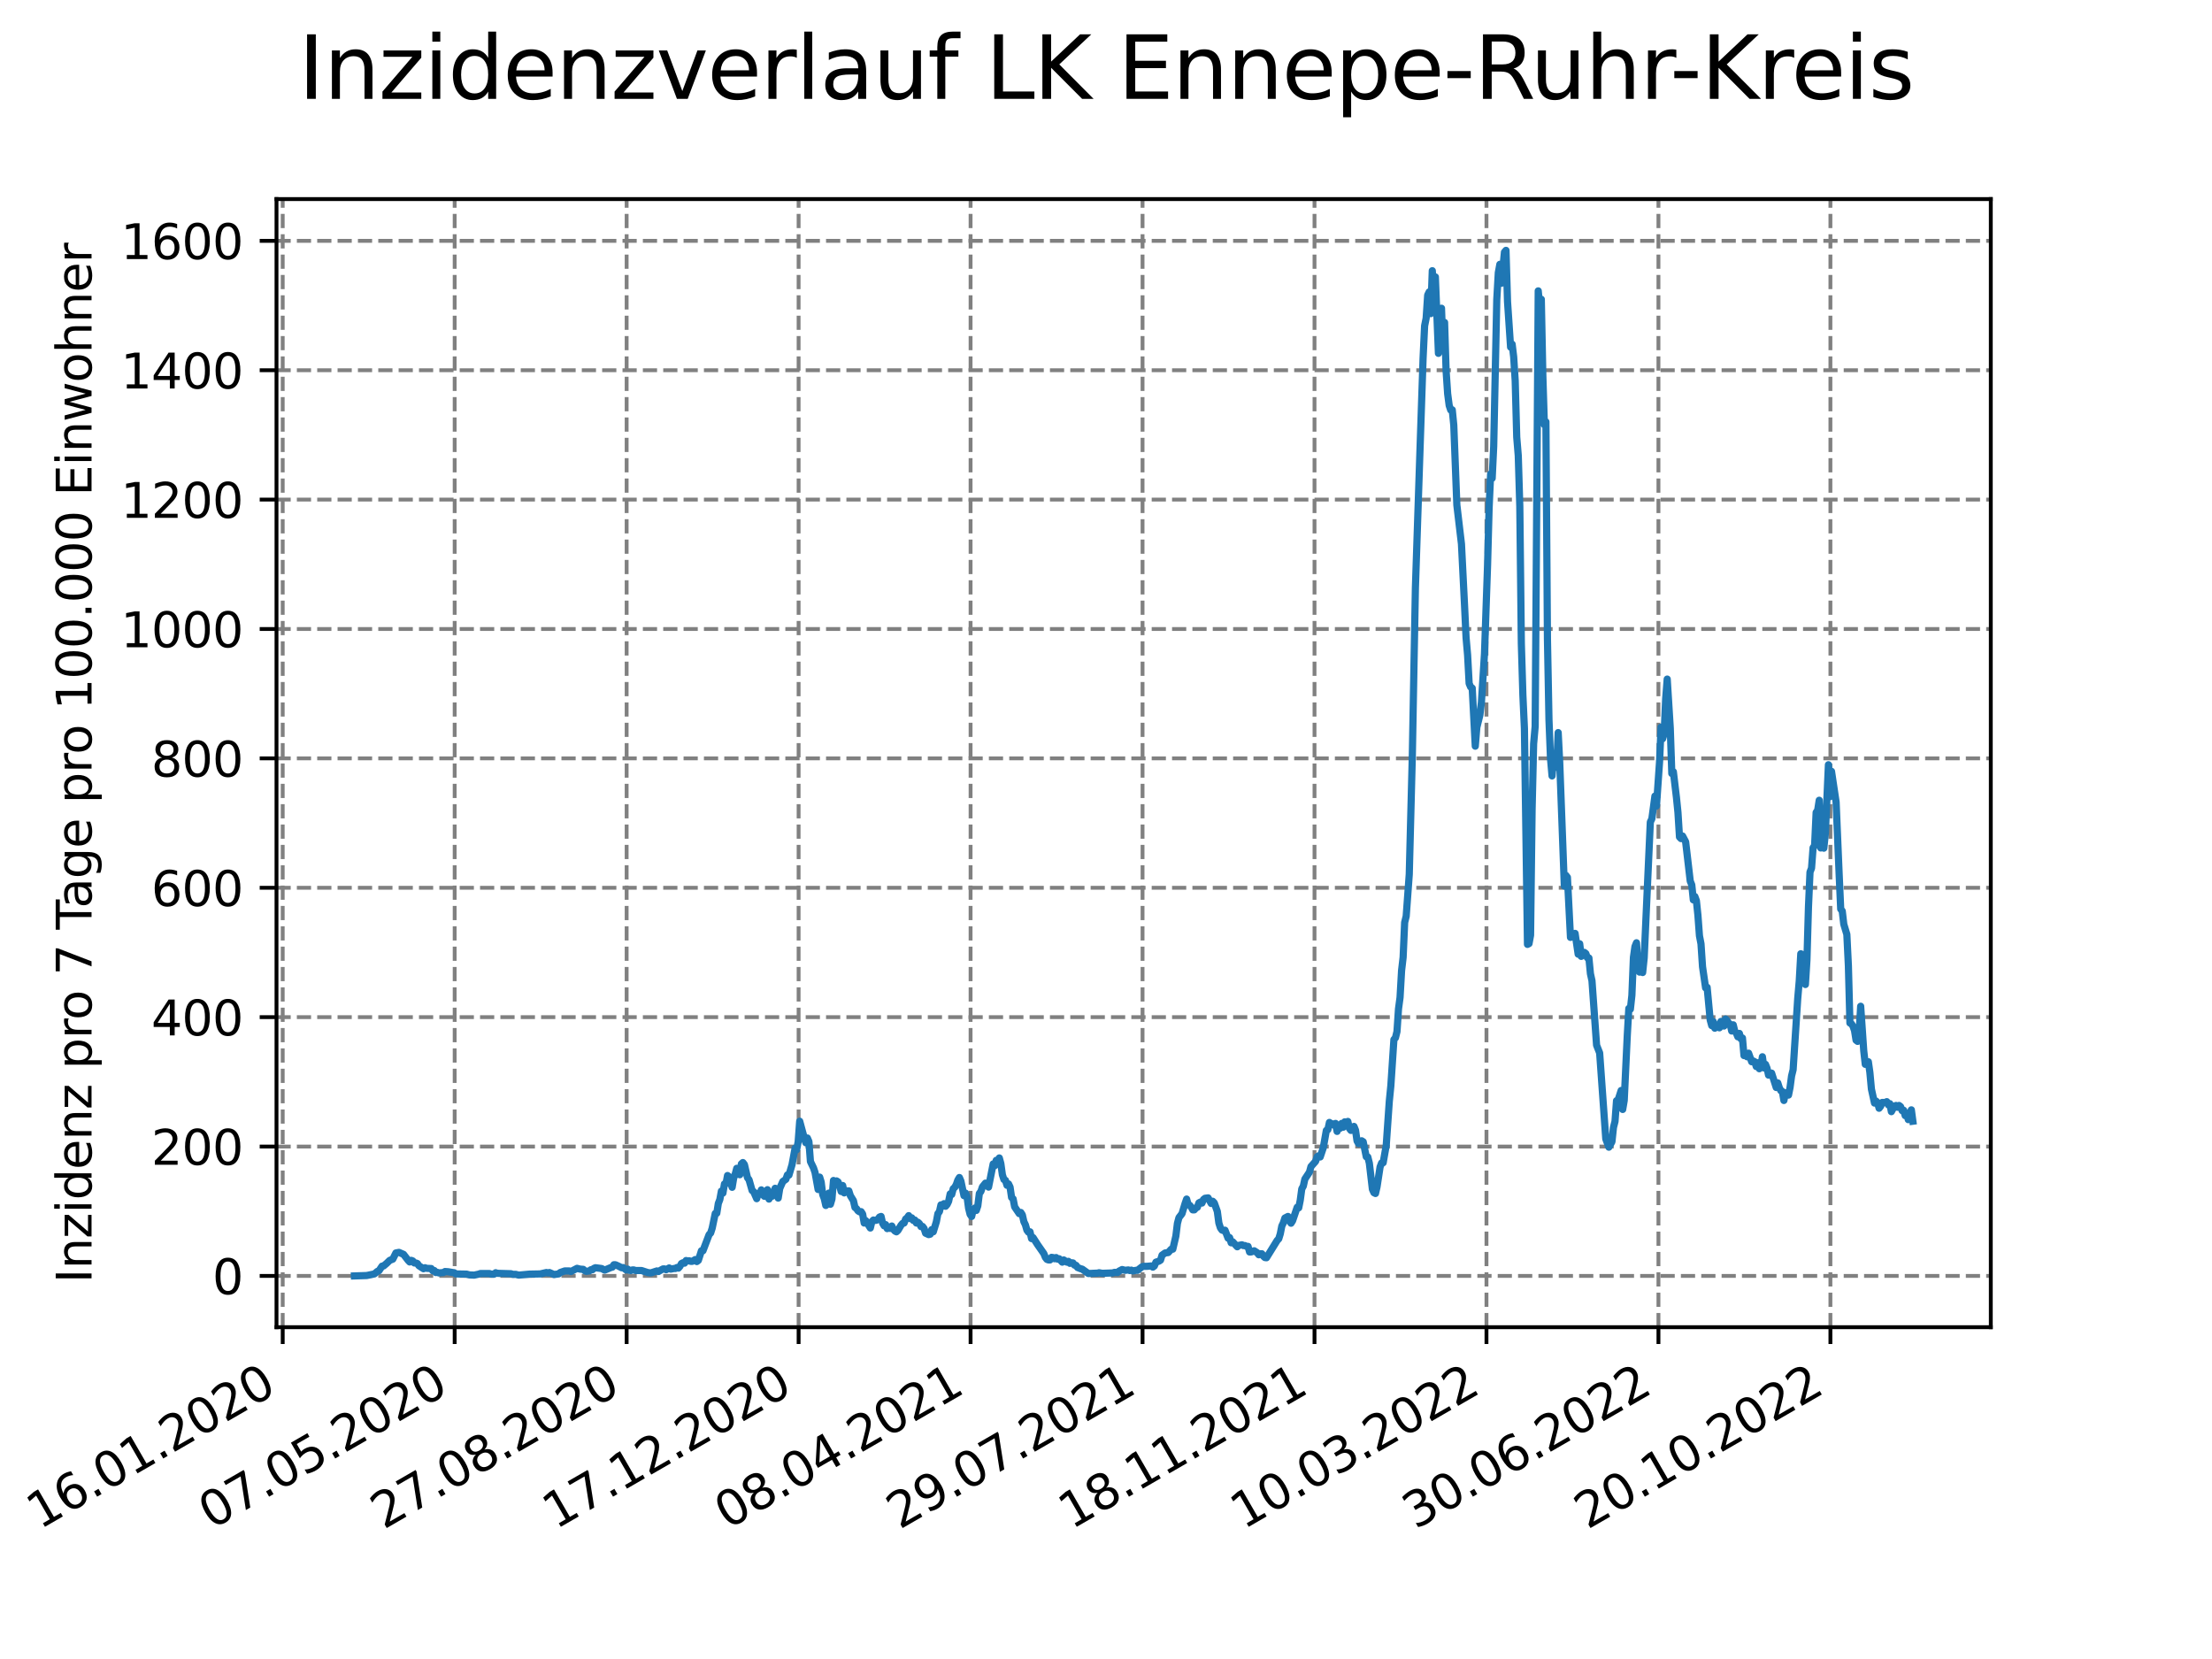 <?xml version="1.0" encoding="utf-8" standalone="no"?>
<!DOCTYPE svg PUBLIC "-//W3C//DTD SVG 1.1//EN"
  "http://www.w3.org/Graphics/SVG/1.1/DTD/svg11.dtd">
<svg xmlns:xlink="http://www.w3.org/1999/xlink" width="460.8pt" height="345.6pt" viewBox="0 0 460.8 345.6" xmlns="http://www.w3.org/2000/svg" version="1.1">
 <defs>
  <style type="text/css">*{stroke-linejoin: round; stroke-linecap: butt}</style>
 </defs>
 <g id="figure_1">
  <g id="patch_1">
   <path d="M 0 345.6 
L 460.8 345.6 
L 460.8 0 
L 0 0 
z
" style="fill: #ffffff"/>
  </g>
  <g id="axes_1">
   <g id="patch_2">
    <path d="M 57.6 276.48 
L 414.72 276.48 
L 414.72 41.472 
L 57.6 41.472 
z
" style="fill: #ffffff"/>
   </g>
   <g id="matplotlib.axis_1">
    <g id="xtick_1">
     <g id="line2d_1">
      <path d="M 58.893 276.48 
L 58.893 41.472 
" clip-path="url(#p28e19b7c17)" style="fill: none; stroke-dasharray: 2.96,1.28; stroke-dashoffset: 0; stroke: #808080; stroke-width: 0.8"/>
     </g>
     <g id="line2d_2">
      <defs>
       <path id="m4ac5406596" d="M 0 0 
L 0 3.5 
" style="stroke: #000000; stroke-width: 0.8"/>
      </defs>
      <g>
       <use xlink:href="#m4ac5406596" x="58.893" y="276.48" style="stroke: #000000; stroke-width: 0.8"/>
      </g>
     </g>
     <g id="text_1">
      <!-- 16.01.2020 -->
      <g transform="translate(8.268 318.689) rotate(-30) scale(0.1 -0.1)">
       <defs>
        <path id="DejaVuSans-31" d="M 794 531 
L 1825 531 
L 1825 4091 
L 703 3866 
L 703 4441 
L 1819 4666 
L 2450 4666 
L 2450 531 
L 3481 531 
L 3481 0 
L 794 0 
L 794 531 
z
" transform="scale(0.016)"/>
        <path id="DejaVuSans-36" d="M 2113 2584 
Q 1688 2584 1439 2293 
Q 1191 2003 1191 1497 
Q 1191 994 1439 701 
Q 1688 409 2113 409 
Q 2538 409 2786 701 
Q 3034 994 3034 1497 
Q 3034 2003 2786 2293 
Q 2538 2584 2113 2584 
z
M 3366 4563 
L 3366 3988 
Q 3128 4100 2886 4159 
Q 2644 4219 2406 4219 
Q 1781 4219 1451 3797 
Q 1122 3375 1075 2522 
Q 1259 2794 1537 2939 
Q 1816 3084 2150 3084 
Q 2853 3084 3261 2657 
Q 3669 2231 3669 1497 
Q 3669 778 3244 343 
Q 2819 -91 2113 -91 
Q 1303 -91 875 529 
Q 447 1150 447 2328 
Q 447 3434 972 4092 
Q 1497 4750 2381 4750 
Q 2619 4750 2861 4703 
Q 3103 4656 3366 4563 
z
" transform="scale(0.016)"/>
        <path id="DejaVuSans-2e" d="M 684 794 
L 1344 794 
L 1344 0 
L 684 0 
L 684 794 
z
" transform="scale(0.016)"/>
        <path id="DejaVuSans-30" d="M 2034 4250 
Q 1547 4250 1301 3770 
Q 1056 3291 1056 2328 
Q 1056 1369 1301 889 
Q 1547 409 2034 409 
Q 2525 409 2770 889 
Q 3016 1369 3016 2328 
Q 3016 3291 2770 3770 
Q 2525 4250 2034 4250 
z
M 2034 4750 
Q 2819 4750 3233 4129 
Q 3647 3509 3647 2328 
Q 3647 1150 3233 529 
Q 2819 -91 2034 -91 
Q 1250 -91 836 529 
Q 422 1150 422 2328 
Q 422 3509 836 4129 
Q 1250 4750 2034 4750 
z
" transform="scale(0.016)"/>
        <path id="DejaVuSans-32" d="M 1228 531 
L 3431 531 
L 3431 0 
L 469 0 
L 469 531 
Q 828 903 1448 1529 
Q 2069 2156 2228 2338 
Q 2531 2678 2651 2914 
Q 2772 3150 2772 3378 
Q 2772 3750 2511 3984 
Q 2250 4219 1831 4219 
Q 1534 4219 1204 4116 
Q 875 4013 500 3803 
L 500 4441 
Q 881 4594 1212 4672 
Q 1544 4750 1819 4750 
Q 2544 4750 2975 4387 
Q 3406 4025 3406 3419 
Q 3406 3131 3298 2873 
Q 3191 2616 2906 2266 
Q 2828 2175 2409 1742 
Q 1991 1309 1228 531 
z
" transform="scale(0.016)"/>
       </defs>
       <use xlink:href="#DejaVuSans-31"/>
       <use xlink:href="#DejaVuSans-36" x="63.623"/>
       <use xlink:href="#DejaVuSans-2e" x="127.246"/>
       <use xlink:href="#DejaVuSans-30" x="159.033"/>
       <use xlink:href="#DejaVuSans-31" x="222.656"/>
       <use xlink:href="#DejaVuSans-2e" x="286.279"/>
       <use xlink:href="#DejaVuSans-32" x="318.066"/>
       <use xlink:href="#DejaVuSans-30" x="381.689"/>
       <use xlink:href="#DejaVuSans-32" x="445.312"/>
       <use xlink:href="#DejaVuSans-30" x="508.936"/>
      </g>
     </g>
    </g>
    <g id="xtick_2">
     <g id="line2d_3">
      <path d="M 94.717 276.48 
L 94.717 41.472 
" clip-path="url(#p28e19b7c17)" style="fill: none; stroke-dasharray: 2.96,1.28; stroke-dashoffset: 0; stroke: #808080; stroke-width: 0.8"/>
     </g>
     <g id="line2d_4">
      <g>
       <use xlink:href="#m4ac5406596" x="94.717" y="276.48" style="stroke: #000000; stroke-width: 0.8"/>
      </g>
     </g>
     <g id="text_2">
      <!-- 07.05.2020 -->
      <g transform="translate(44.091 318.689) rotate(-30) scale(0.1 -0.1)">
       <defs>
        <path id="DejaVuSans-37" d="M 525 4666 
L 3525 4666 
L 3525 4397 
L 1831 0 
L 1172 0 
L 2766 4134 
L 525 4134 
L 525 4666 
z
" transform="scale(0.016)"/>
        <path id="DejaVuSans-35" d="M 691 4666 
L 3169 4666 
L 3169 4134 
L 1269 4134 
L 1269 2991 
Q 1406 3038 1543 3061 
Q 1681 3084 1819 3084 
Q 2600 3084 3056 2656 
Q 3513 2228 3513 1497 
Q 3513 744 3044 326 
Q 2575 -91 1722 -91 
Q 1428 -91 1123 -41 
Q 819 9 494 109 
L 494 744 
Q 775 591 1075 516 
Q 1375 441 1709 441 
Q 2250 441 2565 725 
Q 2881 1009 2881 1497 
Q 2881 1984 2565 2268 
Q 2250 2553 1709 2553 
Q 1456 2553 1204 2497 
Q 953 2441 691 2322 
L 691 4666 
z
" transform="scale(0.016)"/>
       </defs>
       <use xlink:href="#DejaVuSans-30"/>
       <use xlink:href="#DejaVuSans-37" x="63.623"/>
       <use xlink:href="#DejaVuSans-2e" x="127.246"/>
       <use xlink:href="#DejaVuSans-30" x="159.033"/>
       <use xlink:href="#DejaVuSans-35" x="222.656"/>
       <use xlink:href="#DejaVuSans-2e" x="286.279"/>
       <use xlink:href="#DejaVuSans-32" x="318.066"/>
       <use xlink:href="#DejaVuSans-30" x="381.689"/>
       <use xlink:href="#DejaVuSans-32" x="445.312"/>
       <use xlink:href="#DejaVuSans-30" x="508.936"/>
      </g>
     </g>
    </g>
    <g id="xtick_3">
     <g id="line2d_5">
      <path d="M 130.541 276.48 
L 130.541 41.472 
" clip-path="url(#p28e19b7c17)" style="fill: none; stroke-dasharray: 2.96,1.28; stroke-dashoffset: 0; stroke: #808080; stroke-width: 0.8"/>
     </g>
     <g id="line2d_6">
      <g>
       <use xlink:href="#m4ac5406596" x="130.541" y="276.48" style="stroke: #000000; stroke-width: 0.8"/>
      </g>
     </g>
     <g id="text_3">
      <!-- 27.08.2020 -->
      <g transform="translate(79.915 318.689) rotate(-30) scale(0.1 -0.1)">
       <defs>
        <path id="DejaVuSans-38" d="M 2034 2216 
Q 1584 2216 1326 1975 
Q 1069 1734 1069 1313 
Q 1069 891 1326 650 
Q 1584 409 2034 409 
Q 2484 409 2743 651 
Q 3003 894 3003 1313 
Q 3003 1734 2745 1975 
Q 2488 2216 2034 2216 
z
M 1403 2484 
Q 997 2584 770 2862 
Q 544 3141 544 3541 
Q 544 4100 942 4425 
Q 1341 4750 2034 4750 
Q 2731 4750 3128 4425 
Q 3525 4100 3525 3541 
Q 3525 3141 3298 2862 
Q 3072 2584 2669 2484 
Q 3125 2378 3379 2068 
Q 3634 1759 3634 1313 
Q 3634 634 3220 271 
Q 2806 -91 2034 -91 
Q 1263 -91 848 271 
Q 434 634 434 1313 
Q 434 1759 690 2068 
Q 947 2378 1403 2484 
z
M 1172 3481 
Q 1172 3119 1398 2916 
Q 1625 2713 2034 2713 
Q 2441 2713 2670 2916 
Q 2900 3119 2900 3481 
Q 2900 3844 2670 4047 
Q 2441 4250 2034 4250 
Q 1625 4250 1398 4047 
Q 1172 3844 1172 3481 
z
" transform="scale(0.016)"/>
       </defs>
       <use xlink:href="#DejaVuSans-32"/>
       <use xlink:href="#DejaVuSans-37" x="63.623"/>
       <use xlink:href="#DejaVuSans-2e" x="127.246"/>
       <use xlink:href="#DejaVuSans-30" x="159.033"/>
       <use xlink:href="#DejaVuSans-38" x="222.656"/>
       <use xlink:href="#DejaVuSans-2e" x="286.279"/>
       <use xlink:href="#DejaVuSans-32" x="318.066"/>
       <use xlink:href="#DejaVuSans-30" x="381.689"/>
       <use xlink:href="#DejaVuSans-32" x="445.312"/>
       <use xlink:href="#DejaVuSans-30" x="508.936"/>
      </g>
     </g>
    </g>
    <g id="xtick_4">
     <g id="line2d_7">
      <path d="M 166.365 276.48 
L 166.365 41.472 
" clip-path="url(#p28e19b7c17)" style="fill: none; stroke-dasharray: 2.96,1.28; stroke-dashoffset: 0; stroke: #808080; stroke-width: 0.8"/>
     </g>
     <g id="line2d_8">
      <g>
       <use xlink:href="#m4ac5406596" x="166.365" y="276.48" style="stroke: #000000; stroke-width: 0.8"/>
      </g>
     </g>
     <g id="text_4">
      <!-- 17.12.2020 -->
      <g transform="translate(115.739 318.689) rotate(-30) scale(0.1 -0.1)">
       <use xlink:href="#DejaVuSans-31"/>
       <use xlink:href="#DejaVuSans-37" x="63.623"/>
       <use xlink:href="#DejaVuSans-2e" x="127.246"/>
       <use xlink:href="#DejaVuSans-31" x="159.033"/>
       <use xlink:href="#DejaVuSans-32" x="222.656"/>
       <use xlink:href="#DejaVuSans-2e" x="286.279"/>
       <use xlink:href="#DejaVuSans-32" x="318.066"/>
       <use xlink:href="#DejaVuSans-30" x="381.689"/>
       <use xlink:href="#DejaVuSans-32" x="445.312"/>
       <use xlink:href="#DejaVuSans-30" x="508.936"/>
      </g>
     </g>
    </g>
    <g id="xtick_5">
     <g id="line2d_9">
      <path d="M 202.189 276.48 
L 202.189 41.472 
" clip-path="url(#p28e19b7c17)" style="fill: none; stroke-dasharray: 2.96,1.28; stroke-dashoffset: 0; stroke: #808080; stroke-width: 0.8"/>
     </g>
     <g id="line2d_10">
      <g>
       <use xlink:href="#m4ac5406596" x="202.189" y="276.48" style="stroke: #000000; stroke-width: 0.8"/>
      </g>
     </g>
     <g id="text_5">
      <!-- 08.04.2021 -->
      <g transform="translate(151.563 318.689) rotate(-30) scale(0.1 -0.1)">
       <defs>
        <path id="DejaVuSans-34" d="M 2419 4116 
L 825 1625 
L 2419 1625 
L 2419 4116 
z
M 2253 4666 
L 3047 4666 
L 3047 1625 
L 3713 1625 
L 3713 1100 
L 3047 1100 
L 3047 0 
L 2419 0 
L 2419 1100 
L 313 1100 
L 313 1709 
L 2253 4666 
z
" transform="scale(0.016)"/>
       </defs>
       <use xlink:href="#DejaVuSans-30"/>
       <use xlink:href="#DejaVuSans-38" x="63.623"/>
       <use xlink:href="#DejaVuSans-2e" x="127.246"/>
       <use xlink:href="#DejaVuSans-30" x="159.033"/>
       <use xlink:href="#DejaVuSans-34" x="222.656"/>
       <use xlink:href="#DejaVuSans-2e" x="286.279"/>
       <use xlink:href="#DejaVuSans-32" x="318.066"/>
       <use xlink:href="#DejaVuSans-30" x="381.689"/>
       <use xlink:href="#DejaVuSans-32" x="445.312"/>
       <use xlink:href="#DejaVuSans-31" x="508.936"/>
      </g>
     </g>
    </g>
    <g id="xtick_6">
     <g id="line2d_11">
      <path d="M 238.013 276.48 
L 238.013 41.472 
" clip-path="url(#p28e19b7c17)" style="fill: none; stroke-dasharray: 2.96,1.28; stroke-dashoffset: 0; stroke: #808080; stroke-width: 0.8"/>
     </g>
     <g id="line2d_12">
      <g>
       <use xlink:href="#m4ac5406596" x="238.013" y="276.48" style="stroke: #000000; stroke-width: 0.8"/>
      </g>
     </g>
     <g id="text_6">
      <!-- 29.07.2021 -->
      <g transform="translate(187.387 318.689) rotate(-30) scale(0.1 -0.1)">
       <defs>
        <path id="DejaVuSans-39" d="M 703 97 
L 703 672 
Q 941 559 1184 500 
Q 1428 441 1663 441 
Q 2288 441 2617 861 
Q 2947 1281 2994 2138 
Q 2813 1869 2534 1725 
Q 2256 1581 1919 1581 
Q 1219 1581 811 2004 
Q 403 2428 403 3163 
Q 403 3881 828 4315 
Q 1253 4750 1959 4750 
Q 2769 4750 3195 4129 
Q 3622 3509 3622 2328 
Q 3622 1225 3098 567 
Q 2575 -91 1691 -91 
Q 1453 -91 1209 -44 
Q 966 3 703 97 
z
M 1959 2075 
Q 2384 2075 2632 2365 
Q 2881 2656 2881 3163 
Q 2881 3666 2632 3958 
Q 2384 4250 1959 4250 
Q 1534 4250 1286 3958 
Q 1038 3666 1038 3163 
Q 1038 2656 1286 2365 
Q 1534 2075 1959 2075 
z
" transform="scale(0.016)"/>
       </defs>
       <use xlink:href="#DejaVuSans-32"/>
       <use xlink:href="#DejaVuSans-39" x="63.623"/>
       <use xlink:href="#DejaVuSans-2e" x="127.246"/>
       <use xlink:href="#DejaVuSans-30" x="159.033"/>
       <use xlink:href="#DejaVuSans-37" x="222.656"/>
       <use xlink:href="#DejaVuSans-2e" x="286.279"/>
       <use xlink:href="#DejaVuSans-32" x="318.066"/>
       <use xlink:href="#DejaVuSans-30" x="381.689"/>
       <use xlink:href="#DejaVuSans-32" x="445.312"/>
       <use xlink:href="#DejaVuSans-31" x="508.936"/>
      </g>
     </g>
    </g>
    <g id="xtick_7">
     <g id="line2d_13">
      <path d="M 273.836 276.48 
L 273.836 41.472 
" clip-path="url(#p28e19b7c17)" style="fill: none; stroke-dasharray: 2.96,1.28; stroke-dashoffset: 0; stroke: #808080; stroke-width: 0.8"/>
     </g>
     <g id="line2d_14">
      <g>
       <use xlink:href="#m4ac5406596" x="273.836" y="276.48" style="stroke: #000000; stroke-width: 0.8"/>
      </g>
     </g>
     <g id="text_7">
      <!-- 18.11.2021 -->
      <g transform="translate(223.211 318.689) rotate(-30) scale(0.1 -0.1)">
       <use xlink:href="#DejaVuSans-31"/>
       <use xlink:href="#DejaVuSans-38" x="63.623"/>
       <use xlink:href="#DejaVuSans-2e" x="127.246"/>
       <use xlink:href="#DejaVuSans-31" x="159.033"/>
       <use xlink:href="#DejaVuSans-31" x="222.656"/>
       <use xlink:href="#DejaVuSans-2e" x="286.279"/>
       <use xlink:href="#DejaVuSans-32" x="318.066"/>
       <use xlink:href="#DejaVuSans-30" x="381.689"/>
       <use xlink:href="#DejaVuSans-32" x="445.312"/>
       <use xlink:href="#DejaVuSans-31" x="508.936"/>
      </g>
     </g>
    </g>
    <g id="xtick_8">
     <g id="line2d_15">
      <path d="M 309.66 276.48 
L 309.66 41.472 
" clip-path="url(#p28e19b7c17)" style="fill: none; stroke-dasharray: 2.96,1.28; stroke-dashoffset: 0; stroke: #808080; stroke-width: 0.8"/>
     </g>
     <g id="line2d_16">
      <g>
       <use xlink:href="#m4ac5406596" x="309.66" y="276.48" style="stroke: #000000; stroke-width: 0.8"/>
      </g>
     </g>
     <g id="text_8">
      <!-- 10.03.2022 -->
      <g transform="translate(259.035 318.689) rotate(-30) scale(0.1 -0.1)">
       <defs>
        <path id="DejaVuSans-33" d="M 2597 2516 
Q 3050 2419 3304 2112 
Q 3559 1806 3559 1356 
Q 3559 666 3084 287 
Q 2609 -91 1734 -91 
Q 1441 -91 1130 -33 
Q 819 25 488 141 
L 488 750 
Q 750 597 1062 519 
Q 1375 441 1716 441 
Q 2309 441 2620 675 
Q 2931 909 2931 1356 
Q 2931 1769 2642 2001 
Q 2353 2234 1838 2234 
L 1294 2234 
L 1294 2753 
L 1863 2753 
Q 2328 2753 2575 2939 
Q 2822 3125 2822 3475 
Q 2822 3834 2567 4026 
Q 2313 4219 1838 4219 
Q 1578 4219 1281 4162 
Q 984 4106 628 3988 
L 628 4550 
Q 988 4650 1302 4700 
Q 1616 4750 1894 4750 
Q 2613 4750 3031 4423 
Q 3450 4097 3450 3541 
Q 3450 3153 3228 2886 
Q 3006 2619 2597 2516 
z
" transform="scale(0.016)"/>
       </defs>
       <use xlink:href="#DejaVuSans-31"/>
       <use xlink:href="#DejaVuSans-30" x="63.623"/>
       <use xlink:href="#DejaVuSans-2e" x="127.246"/>
       <use xlink:href="#DejaVuSans-30" x="159.033"/>
       <use xlink:href="#DejaVuSans-33" x="222.656"/>
       <use xlink:href="#DejaVuSans-2e" x="286.279"/>
       <use xlink:href="#DejaVuSans-32" x="318.066"/>
       <use xlink:href="#DejaVuSans-30" x="381.689"/>
       <use xlink:href="#DejaVuSans-32" x="445.312"/>
       <use xlink:href="#DejaVuSans-32" x="508.936"/>
      </g>
     </g>
    </g>
    <g id="xtick_9">
     <g id="line2d_17">
      <path d="M 345.484 276.48 
L 345.484 41.472 
" clip-path="url(#p28e19b7c17)" style="fill: none; stroke-dasharray: 2.96,1.28; stroke-dashoffset: 0; stroke: #808080; stroke-width: 0.8"/>
     </g>
     <g id="line2d_18">
      <g>
       <use xlink:href="#m4ac5406596" x="345.484" y="276.48" style="stroke: #000000; stroke-width: 0.8"/>
      </g>
     </g>
     <g id="text_9">
      <!-- 30.06.2022 -->
      <g transform="translate(294.859 318.689) rotate(-30) scale(0.1 -0.1)">
       <use xlink:href="#DejaVuSans-33"/>
       <use xlink:href="#DejaVuSans-30" x="63.623"/>
       <use xlink:href="#DejaVuSans-2e" x="127.246"/>
       <use xlink:href="#DejaVuSans-30" x="159.033"/>
       <use xlink:href="#DejaVuSans-36" x="222.656"/>
       <use xlink:href="#DejaVuSans-2e" x="286.279"/>
       <use xlink:href="#DejaVuSans-32" x="318.066"/>
       <use xlink:href="#DejaVuSans-30" x="381.689"/>
       <use xlink:href="#DejaVuSans-32" x="445.312"/>
       <use xlink:href="#DejaVuSans-32" x="508.936"/>
      </g>
     </g>
    </g>
    <g id="xtick_10">
     <g id="line2d_19">
      <path d="M 381.308 276.48 
L 381.308 41.472 
" clip-path="url(#p28e19b7c17)" style="fill: none; stroke-dasharray: 2.96,1.28; stroke-dashoffset: 0; stroke: #808080; stroke-width: 0.8"/>
     </g>
     <g id="line2d_20">
      <g>
       <use xlink:href="#m4ac5406596" x="381.308" y="276.48" style="stroke: #000000; stroke-width: 0.8"/>
      </g>
     </g>
     <g id="text_10">
      <!-- 20.10.2022 -->
      <g transform="translate(330.683 318.689) rotate(-30) scale(0.1 -0.1)">
       <use xlink:href="#DejaVuSans-32"/>
       <use xlink:href="#DejaVuSans-30" x="63.623"/>
       <use xlink:href="#DejaVuSans-2e" x="127.246"/>
       <use xlink:href="#DejaVuSans-31" x="159.033"/>
       <use xlink:href="#DejaVuSans-30" x="222.656"/>
       <use xlink:href="#DejaVuSans-2e" x="286.279"/>
       <use xlink:href="#DejaVuSans-32" x="318.066"/>
       <use xlink:href="#DejaVuSans-30" x="381.689"/>
       <use xlink:href="#DejaVuSans-32" x="445.312"/>
       <use xlink:href="#DejaVuSans-32" x="508.936"/>
      </g>
     </g>
    </g>
   </g>
   <g id="matplotlib.axis_2">
    <g id="ytick_1">
     <g id="line2d_21">
      <path d="M 57.6 265.798 
L 414.72 265.798 
" clip-path="url(#p28e19b7c17)" style="fill: none; stroke-dasharray: 2.96,1.28; stroke-dashoffset: 0; stroke: #808080; stroke-width: 0.8"/>
     </g>
     <g id="line2d_22">
      <defs>
       <path id="m5cbc69e10e" d="M 0 0 
L -3.5 0 
" style="stroke: #000000; stroke-width: 0.8"/>
      </defs>
      <g>
       <use xlink:href="#m5cbc69e10e" x="57.6" y="265.798" style="stroke: #000000; stroke-width: 0.8"/>
      </g>
     </g>
     <g id="text_11">
      <!-- 0 -->
      <g transform="translate(44.237 269.597) scale(0.1 -0.1)">
       <use xlink:href="#DejaVuSans-30"/>
      </g>
     </g>
    </g>
    <g id="ytick_2">
     <g id="line2d_23">
      <path d="M 57.6 238.844 
L 414.72 238.844 
" clip-path="url(#p28e19b7c17)" style="fill: none; stroke-dasharray: 2.96,1.28; stroke-dashoffset: 0; stroke: #808080; stroke-width: 0.8"/>
     </g>
     <g id="line2d_24">
      <g>
       <use xlink:href="#m5cbc69e10e" x="57.6" y="238.844" style="stroke: #000000; stroke-width: 0.8"/>
      </g>
     </g>
     <g id="text_12">
      <!-- 200 -->
      <g transform="translate(31.512 242.644) scale(0.1 -0.1)">
       <use xlink:href="#DejaVuSans-32"/>
       <use xlink:href="#DejaVuSans-30" x="63.623"/>
       <use xlink:href="#DejaVuSans-30" x="127.246"/>
      </g>
     </g>
    </g>
    <g id="ytick_3">
     <g id="line2d_25">
      <path d="M 57.6 211.891 
L 414.72 211.891 
" clip-path="url(#p28e19b7c17)" style="fill: none; stroke-dasharray: 2.96,1.28; stroke-dashoffset: 0; stroke: #808080; stroke-width: 0.8"/>
     </g>
     <g id="line2d_26">
      <g>
       <use xlink:href="#m5cbc69e10e" x="57.6" y="211.891" style="stroke: #000000; stroke-width: 0.8"/>
      </g>
     </g>
     <g id="text_13">
      <!-- 400 -->
      <g transform="translate(31.512 215.69) scale(0.1 -0.1)">
       <use xlink:href="#DejaVuSans-34"/>
       <use xlink:href="#DejaVuSans-30" x="63.623"/>
       <use xlink:href="#DejaVuSans-30" x="127.246"/>
      </g>
     </g>
    </g>
    <g id="ytick_4">
     <g id="line2d_27">
      <path d="M 57.6 184.938 
L 414.72 184.938 
" clip-path="url(#p28e19b7c17)" style="fill: none; stroke-dasharray: 2.96,1.28; stroke-dashoffset: 0; stroke: #808080; stroke-width: 0.8"/>
     </g>
     <g id="line2d_28">
      <g>
       <use xlink:href="#m5cbc69e10e" x="57.6" y="184.938" style="stroke: #000000; stroke-width: 0.8"/>
      </g>
     </g>
     <g id="text_14">
      <!-- 600 -->
      <g transform="translate(31.512 188.737) scale(0.1 -0.1)">
       <use xlink:href="#DejaVuSans-36"/>
       <use xlink:href="#DejaVuSans-30" x="63.623"/>
       <use xlink:href="#DejaVuSans-30" x="127.246"/>
      </g>
     </g>
    </g>
    <g id="ytick_5">
     <g id="line2d_29">
      <path d="M 57.6 157.984 
L 414.72 157.984 
" clip-path="url(#p28e19b7c17)" style="fill: none; stroke-dasharray: 2.96,1.28; stroke-dashoffset: 0; stroke: #808080; stroke-width: 0.8"/>
     </g>
     <g id="line2d_30">
      <g>
       <use xlink:href="#m5cbc69e10e" x="57.6" y="157.984" style="stroke: #000000; stroke-width: 0.8"/>
      </g>
     </g>
     <g id="text_15">
      <!-- 800 -->
      <g transform="translate(31.512 161.784) scale(0.1 -0.1)">
       <use xlink:href="#DejaVuSans-38"/>
       <use xlink:href="#DejaVuSans-30" x="63.623"/>
       <use xlink:href="#DejaVuSans-30" x="127.246"/>
      </g>
     </g>
    </g>
    <g id="ytick_6">
     <g id="line2d_31">
      <path d="M 57.6 131.031 
L 414.72 131.031 
" clip-path="url(#p28e19b7c17)" style="fill: none; stroke-dasharray: 2.96,1.28; stroke-dashoffset: 0; stroke: #808080; stroke-width: 0.8"/>
     </g>
     <g id="line2d_32">
      <g>
       <use xlink:href="#m5cbc69e10e" x="57.6" y="131.031" style="stroke: #000000; stroke-width: 0.8"/>
      </g>
     </g>
     <g id="text_16">
      <!-- 1000 -->
      <g transform="translate(25.15 134.83) scale(0.1 -0.1)">
       <use xlink:href="#DejaVuSans-31"/>
       <use xlink:href="#DejaVuSans-30" x="63.623"/>
       <use xlink:href="#DejaVuSans-30" x="127.246"/>
       <use xlink:href="#DejaVuSans-30" x="190.869"/>
      </g>
     </g>
    </g>
    <g id="ytick_7">
     <g id="line2d_33">
      <path d="M 57.6 104.078 
L 414.72 104.078 
" clip-path="url(#p28e19b7c17)" style="fill: none; stroke-dasharray: 2.96,1.28; stroke-dashoffset: 0; stroke: #808080; stroke-width: 0.8"/>
     </g>
     <g id="line2d_34">
      <g>
       <use xlink:href="#m5cbc69e10e" x="57.6" y="104.078" style="stroke: #000000; stroke-width: 0.8"/>
      </g>
     </g>
     <g id="text_17">
      <!-- 1200 -->
      <g transform="translate(25.15 107.877) scale(0.1 -0.1)">
       <use xlink:href="#DejaVuSans-31"/>
       <use xlink:href="#DejaVuSans-32" x="63.623"/>
       <use xlink:href="#DejaVuSans-30" x="127.246"/>
       <use xlink:href="#DejaVuSans-30" x="190.869"/>
      </g>
     </g>
    </g>
    <g id="ytick_8">
     <g id="line2d_35">
      <path d="M 57.6 77.124 
L 414.72 77.124 
" clip-path="url(#p28e19b7c17)" style="fill: none; stroke-dasharray: 2.96,1.28; stroke-dashoffset: 0; stroke: #808080; stroke-width: 0.8"/>
     </g>
     <g id="line2d_36">
      <g>
       <use xlink:href="#m5cbc69e10e" x="57.6" y="77.124" style="stroke: #000000; stroke-width: 0.8"/>
      </g>
     </g>
     <g id="text_18">
      <!-- 1400 -->
      <g transform="translate(25.15 80.924) scale(0.1 -0.1)">
       <use xlink:href="#DejaVuSans-31"/>
       <use xlink:href="#DejaVuSans-34" x="63.623"/>
       <use xlink:href="#DejaVuSans-30" x="127.246"/>
       <use xlink:href="#DejaVuSans-30" x="190.869"/>
      </g>
     </g>
    </g>
    <g id="ytick_9">
     <g id="line2d_37">
      <path d="M 57.6 50.171 
L 414.72 50.171 
" clip-path="url(#p28e19b7c17)" style="fill: none; stroke-dasharray: 2.96,1.28; stroke-dashoffset: 0; stroke: #808080; stroke-width: 0.8"/>
     </g>
     <g id="line2d_38">
      <g>
       <use xlink:href="#m5cbc69e10e" x="57.6" y="50.171" style="stroke: #000000; stroke-width: 0.8"/>
      </g>
     </g>
     <g id="text_19">
      <!-- 1600 -->
      <g transform="translate(25.15 53.97) scale(0.1 -0.1)">
       <use xlink:href="#DejaVuSans-31"/>
       <use xlink:href="#DejaVuSans-36" x="63.623"/>
       <use xlink:href="#DejaVuSans-30" x="127.246"/>
       <use xlink:href="#DejaVuSans-30" x="190.869"/>
      </g>
     </g>
    </g>
    <g id="text_20">
     <!-- Inzidenz pro 7 Tage pro 100.000 Einwohner -->
     <g transform="translate(19.07 267.301) rotate(-90) scale(0.1 -0.1)">
      <defs>
       <path id="DejaVuSans-49" d="M 628 4666 
L 1259 4666 
L 1259 0 
L 628 0 
L 628 4666 
z
" transform="scale(0.016)"/>
       <path id="DejaVuSans-6e" d="M 3513 2113 
L 3513 0 
L 2938 0 
L 2938 2094 
Q 2938 2591 2744 2837 
Q 2550 3084 2163 3084 
Q 1697 3084 1428 2787 
Q 1159 2491 1159 1978 
L 1159 0 
L 581 0 
L 581 3500 
L 1159 3500 
L 1159 2956 
Q 1366 3272 1645 3428 
Q 1925 3584 2291 3584 
Q 2894 3584 3203 3211 
Q 3513 2838 3513 2113 
z
" transform="scale(0.016)"/>
       <path id="DejaVuSans-7a" d="M 353 3500 
L 3084 3500 
L 3084 2975 
L 922 459 
L 3084 459 
L 3084 0 
L 275 0 
L 275 525 
L 2438 3041 
L 353 3041 
L 353 3500 
z
" transform="scale(0.016)"/>
       <path id="DejaVuSans-69" d="M 603 3500 
L 1178 3500 
L 1178 0 
L 603 0 
L 603 3500 
z
M 603 4863 
L 1178 4863 
L 1178 4134 
L 603 4134 
L 603 4863 
z
" transform="scale(0.016)"/>
       <path id="DejaVuSans-64" d="M 2906 2969 
L 2906 4863 
L 3481 4863 
L 3481 0 
L 2906 0 
L 2906 525 
Q 2725 213 2448 61 
Q 2172 -91 1784 -91 
Q 1150 -91 751 415 
Q 353 922 353 1747 
Q 353 2572 751 3078 
Q 1150 3584 1784 3584 
Q 2172 3584 2448 3432 
Q 2725 3281 2906 2969 
z
M 947 1747 
Q 947 1113 1208 752 
Q 1469 391 1925 391 
Q 2381 391 2643 752 
Q 2906 1113 2906 1747 
Q 2906 2381 2643 2742 
Q 2381 3103 1925 3103 
Q 1469 3103 1208 2742 
Q 947 2381 947 1747 
z
" transform="scale(0.016)"/>
       <path id="DejaVuSans-65" d="M 3597 1894 
L 3597 1613 
L 953 1613 
Q 991 1019 1311 708 
Q 1631 397 2203 397 
Q 2534 397 2845 478 
Q 3156 559 3463 722 
L 3463 178 
Q 3153 47 2828 -22 
Q 2503 -91 2169 -91 
Q 1331 -91 842 396 
Q 353 884 353 1716 
Q 353 2575 817 3079 
Q 1281 3584 2069 3584 
Q 2775 3584 3186 3129 
Q 3597 2675 3597 1894 
z
M 3022 2063 
Q 3016 2534 2758 2815 
Q 2500 3097 2075 3097 
Q 1594 3097 1305 2825 
Q 1016 2553 972 2059 
L 3022 2063 
z
" transform="scale(0.016)"/>
       <path id="DejaVuSans-20" transform="scale(0.016)"/>
       <path id="DejaVuSans-70" d="M 1159 525 
L 1159 -1331 
L 581 -1331 
L 581 3500 
L 1159 3500 
L 1159 2969 
Q 1341 3281 1617 3432 
Q 1894 3584 2278 3584 
Q 2916 3584 3314 3078 
Q 3713 2572 3713 1747 
Q 3713 922 3314 415 
Q 2916 -91 2278 -91 
Q 1894 -91 1617 61 
Q 1341 213 1159 525 
z
M 3116 1747 
Q 3116 2381 2855 2742 
Q 2594 3103 2138 3103 
Q 1681 3103 1420 2742 
Q 1159 2381 1159 1747 
Q 1159 1113 1420 752 
Q 1681 391 2138 391 
Q 2594 391 2855 752 
Q 3116 1113 3116 1747 
z
" transform="scale(0.016)"/>
       <path id="DejaVuSans-72" d="M 2631 2963 
Q 2534 3019 2420 3045 
Q 2306 3072 2169 3072 
Q 1681 3072 1420 2755 
Q 1159 2438 1159 1844 
L 1159 0 
L 581 0 
L 581 3500 
L 1159 3500 
L 1159 2956 
Q 1341 3275 1631 3429 
Q 1922 3584 2338 3584 
Q 2397 3584 2469 3576 
Q 2541 3569 2628 3553 
L 2631 2963 
z
" transform="scale(0.016)"/>
       <path id="DejaVuSans-6f" d="M 1959 3097 
Q 1497 3097 1228 2736 
Q 959 2375 959 1747 
Q 959 1119 1226 758 
Q 1494 397 1959 397 
Q 2419 397 2687 759 
Q 2956 1122 2956 1747 
Q 2956 2369 2687 2733 
Q 2419 3097 1959 3097 
z
M 1959 3584 
Q 2709 3584 3137 3096 
Q 3566 2609 3566 1747 
Q 3566 888 3137 398 
Q 2709 -91 1959 -91 
Q 1206 -91 779 398 
Q 353 888 353 1747 
Q 353 2609 779 3096 
Q 1206 3584 1959 3584 
z
" transform="scale(0.016)"/>
       <path id="DejaVuSans-54" d="M -19 4666 
L 3928 4666 
L 3928 4134 
L 2272 4134 
L 2272 0 
L 1638 0 
L 1638 4134 
L -19 4134 
L -19 4666 
z
" transform="scale(0.016)"/>
       <path id="DejaVuSans-61" d="M 2194 1759 
Q 1497 1759 1228 1600 
Q 959 1441 959 1056 
Q 959 750 1161 570 
Q 1363 391 1709 391 
Q 2188 391 2477 730 
Q 2766 1069 2766 1631 
L 2766 1759 
L 2194 1759 
z
M 3341 1997 
L 3341 0 
L 2766 0 
L 2766 531 
Q 2569 213 2275 61 
Q 1981 -91 1556 -91 
Q 1019 -91 701 211 
Q 384 513 384 1019 
Q 384 1609 779 1909 
Q 1175 2209 1959 2209 
L 2766 2209 
L 2766 2266 
Q 2766 2663 2505 2880 
Q 2244 3097 1772 3097 
Q 1472 3097 1187 3025 
Q 903 2953 641 2809 
L 641 3341 
Q 956 3463 1253 3523 
Q 1550 3584 1831 3584 
Q 2591 3584 2966 3190 
Q 3341 2797 3341 1997 
z
" transform="scale(0.016)"/>
       <path id="DejaVuSans-67" d="M 2906 1791 
Q 2906 2416 2648 2759 
Q 2391 3103 1925 3103 
Q 1463 3103 1205 2759 
Q 947 2416 947 1791 
Q 947 1169 1205 825 
Q 1463 481 1925 481 
Q 2391 481 2648 825 
Q 2906 1169 2906 1791 
z
M 3481 434 
Q 3481 -459 3084 -895 
Q 2688 -1331 1869 -1331 
Q 1566 -1331 1297 -1286 
Q 1028 -1241 775 -1147 
L 775 -588 
Q 1028 -725 1275 -790 
Q 1522 -856 1778 -856 
Q 2344 -856 2625 -561 
Q 2906 -266 2906 331 
L 2906 616 
Q 2728 306 2450 153 
Q 2172 0 1784 0 
Q 1141 0 747 490 
Q 353 981 353 1791 
Q 353 2603 747 3093 
Q 1141 3584 1784 3584 
Q 2172 3584 2450 3431 
Q 2728 3278 2906 2969 
L 2906 3500 
L 3481 3500 
L 3481 434 
z
" transform="scale(0.016)"/>
       <path id="DejaVuSans-45" d="M 628 4666 
L 3578 4666 
L 3578 4134 
L 1259 4134 
L 1259 2753 
L 3481 2753 
L 3481 2222 
L 1259 2222 
L 1259 531 
L 3634 531 
L 3634 0 
L 628 0 
L 628 4666 
z
" transform="scale(0.016)"/>
       <path id="DejaVuSans-77" d="M 269 3500 
L 844 3500 
L 1563 769 
L 2278 3500 
L 2956 3500 
L 3675 769 
L 4391 3500 
L 4966 3500 
L 4050 0 
L 3372 0 
L 2619 2869 
L 1863 0 
L 1184 0 
L 269 3500 
z
" transform="scale(0.016)"/>
       <path id="DejaVuSans-68" d="M 3513 2113 
L 3513 0 
L 2938 0 
L 2938 2094 
Q 2938 2591 2744 2837 
Q 2550 3084 2163 3084 
Q 1697 3084 1428 2787 
Q 1159 2491 1159 1978 
L 1159 0 
L 581 0 
L 581 4863 
L 1159 4863 
L 1159 2956 
Q 1366 3272 1645 3428 
Q 1925 3584 2291 3584 
Q 2894 3584 3203 3211 
Q 3513 2838 3513 2113 
z
" transform="scale(0.016)"/>
      </defs>
      <use xlink:href="#DejaVuSans-49"/>
      <use xlink:href="#DejaVuSans-6e" x="29.492"/>
      <use xlink:href="#DejaVuSans-7a" x="92.871"/>
      <use xlink:href="#DejaVuSans-69" x="145.361"/>
      <use xlink:href="#DejaVuSans-64" x="173.145"/>
      <use xlink:href="#DejaVuSans-65" x="236.621"/>
      <use xlink:href="#DejaVuSans-6e" x="298.145"/>
      <use xlink:href="#DejaVuSans-7a" x="361.523"/>
      <use xlink:href="#DejaVuSans-20" x="414.014"/>
      <use xlink:href="#DejaVuSans-70" x="445.801"/>
      <use xlink:href="#DejaVuSans-72" x="509.277"/>
      <use xlink:href="#DejaVuSans-6f" x="548.141"/>
      <use xlink:href="#DejaVuSans-20" x="609.322"/>
      <use xlink:href="#DejaVuSans-37" x="641.109"/>
      <use xlink:href="#DejaVuSans-20" x="704.732"/>
      <use xlink:href="#DejaVuSans-54" x="736.52"/>
      <use xlink:href="#DejaVuSans-61" x="781.104"/>
      <use xlink:href="#DejaVuSans-67" x="842.383"/>
      <use xlink:href="#DejaVuSans-65" x="905.859"/>
      <use xlink:href="#DejaVuSans-20" x="967.383"/>
      <use xlink:href="#DejaVuSans-70" x="999.17"/>
      <use xlink:href="#DejaVuSans-72" x="1062.646"/>
      <use xlink:href="#DejaVuSans-6f" x="1101.51"/>
      <use xlink:href="#DejaVuSans-20" x="1162.691"/>
      <use xlink:href="#DejaVuSans-31" x="1194.479"/>
      <use xlink:href="#DejaVuSans-30" x="1258.102"/>
      <use xlink:href="#DejaVuSans-30" x="1321.725"/>
      <use xlink:href="#DejaVuSans-2e" x="1385.348"/>
      <use xlink:href="#DejaVuSans-30" x="1417.135"/>
      <use xlink:href="#DejaVuSans-30" x="1480.758"/>
      <use xlink:href="#DejaVuSans-30" x="1544.381"/>
      <use xlink:href="#DejaVuSans-20" x="1608.004"/>
      <use xlink:href="#DejaVuSans-45" x="1639.791"/>
      <use xlink:href="#DejaVuSans-69" x="1702.975"/>
      <use xlink:href="#DejaVuSans-6e" x="1730.758"/>
      <use xlink:href="#DejaVuSans-77" x="1794.137"/>
      <use xlink:href="#DejaVuSans-6f" x="1875.924"/>
      <use xlink:href="#DejaVuSans-68" x="1937.105"/>
      <use xlink:href="#DejaVuSans-6e" x="2000.484"/>
      <use xlink:href="#DejaVuSans-65" x="2063.863"/>
      <use xlink:href="#DejaVuSans-72" x="2125.387"/>
     </g>
    </g>
   </g>
   <g id="line2d_39">
    <path d="M 73.833 265.798 
L 76.392 265.715 
L 77.991 265.382 
L 78.631 264.841 
L 78.95 264.717 
L 79.59 263.76 
L 79.91 263.719 
L 80.55 263.178 
L 81.189 262.554 
L 81.829 262.305 
L 82.469 261.016 
L 83.109 260.891 
L 84.068 261.307 
L 85.028 262.554 
L 85.348 262.887 
L 85.667 262.554 
L 85.987 262.679 
L 86.307 263.095 
L 86.627 263.095 
L 86.947 263.22 
L 87.267 263.677 
L 88.226 264.301 
L 88.546 264.093 
L 88.866 264.218 
L 89.826 264.259 
L 90.145 264.717 
L 90.465 264.675 
L 90.785 265.091 
L 91.105 265.049 
L 91.425 265.174 
L 92.384 265.091 
L 92.704 264.883 
L 93.344 264.925 
L 94.304 265.091 
L 94.623 265.133 
L 94.943 265.382 
L 97.182 265.424 
L 97.822 265.59 
L 98.782 265.631 
L 99.741 265.424 
L 100.061 265.299 
L 101.98 265.299 
L 102.3 265.424 
L 102.94 265.424 
L 103.26 265.133 
L 103.579 265.257 
L 106.458 265.34 
L 106.778 265.465 
L 107.418 265.465 
L 108.057 265.631 
L 110.296 265.424 
L 112.535 265.382 
L 113.815 265.091 
L 114.135 265.174 
L 114.455 265.091 
L 115.414 265.507 
L 116.054 265.424 
L 116.374 265.382 
L 116.694 265.091 
L 117.653 264.758 
L 118.293 264.758 
L 118.613 264.758 
L 118.933 264.883 
L 119.572 264.55 
L 120.212 264.218 
L 120.852 264.384 
L 121.491 264.426 
L 121.811 264.717 
L 122.131 264.841 
L 122.771 264.758 
L 123.091 264.509 
L 123.411 264.509 
L 123.73 264.218 
L 124.05 264.093 
L 125.33 264.259 
L 125.969 264.592 
L 127.249 264.051 
L 127.569 263.968 
L 127.889 263.469 
L 128.208 263.469 
L 128.848 263.76 
L 129.488 264.093 
L 129.808 264.051 
L 130.447 264.55 
L 130.767 264.384 
L 131.087 264.634 
L 131.407 264.675 
L 131.727 264.55 
L 132.047 264.55 
L 132.367 264.675 
L 133.006 264.675 
L 133.646 264.675 
L 134.925 265.091 
L 135.565 265.174 
L 136.205 264.966 
L 136.844 264.758 
L 137.164 264.883 
L 137.804 264.509 
L 138.124 264.342 
L 138.444 264.342 
L 138.764 264.509 
L 139.403 264.135 
L 139.723 264.384 
L 140.363 264.259 
L 140.683 264.259 
L 141.003 264.051 
L 141.322 264.176 
L 141.642 263.802 
L 141.962 263.22 
L 142.282 263.053 
L 142.602 263.137 
L 142.922 262.596 
L 143.242 262.679 
L 143.561 262.638 
L 143.881 262.762 
L 144.201 262.762 
L 144.841 262.388 
L 145.161 262.804 
L 145.481 262.554 
L 146.12 260.559 
L 146.44 260.559 
L 147.72 257.191 
L 148.039 256.858 
L 148.359 255.86 
L 148.999 252.783 
L 149.319 252.741 
L 149.639 250.704 
L 149.959 249.872 
L 150.278 248.126 
L 150.598 248.542 
L 150.918 246.629 
L 151.238 246.587 
L 151.558 244.883 
L 151.878 245.132 
L 152.517 247.336 
L 152.837 245.423 
L 153.157 244.591 
L 153.477 243.386 
L 153.797 243.635 
L 154.117 244.716 
L 154.437 242.471 
L 154.756 242.18 
L 155.076 242.596 
L 155.716 245.34 
L 156.036 245.756 
L 156.676 248.001 
L 156.995 248.251 
L 157.635 249.706 
L 157.955 248.583 
L 158.275 248.791 
L 158.595 247.876 
L 158.915 248.874 
L 159.234 249.207 
L 159.554 249.082 
L 159.874 247.835 
L 160.194 249.789 
L 160.514 249.165 
L 160.834 249.207 
L 161.473 247.544 
L 161.793 247.668 
L 162.113 249.581 
L 162.433 247.585 
L 163.073 246.13 
L 163.712 245.673 
L 164.032 244.758 
L 164.352 244.799 
L 164.992 242.637 
L 165.632 239.186 
L 165.951 239.519 
L 166.271 237.855 
L 166.591 233.572 
L 167.551 237.107 
L 167.871 238.063 
L 168.19 237.065 
L 168.51 237.814 
L 168.83 241.972 
L 169.47 243.302 
L 169.79 244.259 
L 170.429 247.793 
L 170.749 245.215 
L 171.069 246.255 
L 171.389 248.874 
L 171.709 249.706 
L 172.029 251.12 
L 172.349 250.87 
L 172.668 248.542 
L 172.988 250.87 
L 173.308 249.789 
L 173.628 245.922 
L 173.948 246.13 
L 174.268 246.005 
L 174.588 246.213 
L 174.907 247.045 
L 175.227 248.209 
L 175.547 246.962 
L 175.867 248.5 
L 176.507 248.084 
L 176.827 248.084 
L 177.146 249.082 
L 177.786 250.122 
L 178.106 251.536 
L 178.426 251.785 
L 178.746 252.242 
L 179.066 252.45 
L 179.385 252.409 
L 179.705 252.908 
L 180.025 254.779 
L 180.345 254.28 
L 181.305 255.818 
L 181.624 254.488 
L 181.944 254.155 
L 182.264 254.238 
L 182.584 254.197 
L 182.904 253.947 
L 183.224 253.531 
L 183.544 253.407 
L 183.863 254.82 
L 184.183 255.361 
L 184.503 255.111 
L 184.823 255.943 
L 185.143 255.652 
L 185.463 255.902 
L 185.783 255.403 
L 186.102 256.068 
L 186.422 256.442 
L 186.742 256.608 
L 187.062 256.317 
L 187.702 255.236 
L 188.022 254.862 
L 188.341 254.779 
L 188.661 253.947 
L 188.981 253.698 
L 189.301 253.24 
L 189.621 253.864 
L 189.941 253.698 
L 190.261 254.238 
L 190.58 254.155 
L 190.9 254.779 
L 191.22 254.613 
L 191.54 254.904 
L 191.86 255.527 
L 192.18 255.486 
L 192.5 255.902 
L 192.819 256.899 
L 193.459 257.191 
L 193.779 257.107 
L 194.099 256.151 
L 194.419 256.608 
L 195.058 254.529 
L 195.378 252.825 
L 195.698 252.409 
L 196.018 250.995 
L 196.338 251.286 
L 196.658 250.745 
L 196.978 251.286 
L 197.297 250.912 
L 197.617 250.246 
L 197.937 248.708 
L 198.257 248.833 
L 198.577 247.627 
L 198.897 247.336 
L 199.217 246.754 
L 199.536 245.839 
L 199.856 245.298 
L 200.176 246.047 
L 200.816 249.082 
L 201.136 248.542 
L 201.456 249.332 
L 201.775 251.702 
L 202.095 252.991 
L 202.415 253.407 
L 202.735 251.993 
L 203.055 251.66 
L 203.375 252.159 
L 203.695 251.203 
L 204.014 248.625 
L 204.334 248.209 
L 204.654 247.253 
L 205.294 246.463 
L 205.614 246.629 
L 205.934 247.294 
L 206.893 242.471 
L 207.213 242.845 
L 207.533 241.722 
L 207.853 242.263 
L 208.173 241.223 
L 208.492 242.388 
L 208.812 244.716 
L 209.132 245.714 
L 209.452 245.88 
L 209.772 246.92 
L 210.092 246.629 
L 210.412 247.294 
L 210.731 249.456 
L 211.051 249.748 
L 211.371 251.411 
L 212.331 252.825 
L 212.651 252.575 
L 212.97 253.074 
L 213.29 254.488 
L 213.61 255.153 
L 213.93 256.276 
L 214.25 256.692 
L 214.57 256.608 
L 214.89 258.022 
L 215.209 257.814 
L 216.169 259.311 
L 217.448 261.141 
L 217.768 261.931 
L 218.088 262.347 
L 218.408 262.471 
L 218.728 262.471 
L 219.048 261.931 
L 219.368 261.972 
L 219.687 262.222 
L 220.007 261.972 
L 220.327 262.305 
L 220.647 262.222 
L 221.287 262.929 
L 221.607 262.471 
L 222.246 262.929 
L 222.566 262.762 
L 222.886 263.178 
L 223.206 263.053 
L 223.526 263.095 
L 223.846 263.552 
L 224.165 263.594 
L 224.485 264.051 
L 225.125 264.301 
L 225.445 264.384 
L 226.724 265.299 
L 227.684 265.257 
L 228.643 265.216 
L 228.963 265.133 
L 229.603 265.257 
L 231.842 265.174 
L 232.162 265.049 
L 232.802 265.091 
L 233.121 264.8 
L 233.761 264.467 
L 234.401 264.634 
L 235.041 264.55 
L 235.36 264.675 
L 235.68 264.592 
L 236 264.758 
L 236.64 264.634 
L 236.96 264.634 
L 237.919 263.885 
L 238.239 263.802 
L 238.879 263.802 
L 239.838 263.719 
L 240.158 263.968 
L 240.478 263.719 
L 240.798 262.929 
L 241.438 262.721 
L 241.757 262.513 
L 242.077 261.473 
L 242.717 261.016 
L 243.357 260.933 
L 243.996 260.226 
L 244.316 260.226 
L 244.956 257.482 
L 245.276 254.862 
L 245.596 253.656 
L 246.235 252.825 
L 246.875 250.704 
L 247.195 249.789 
L 247.515 250.953 
L 247.835 251.078 
L 248.155 251.452 
L 248.474 252.034 
L 248.794 252.034 
L 249.114 251.66 
L 249.434 251.494 
L 249.754 250.579 
L 250.074 250.413 
L 250.394 250.621 
L 250.713 249.872 
L 251.033 249.623 
L 251.673 249.54 
L 252.313 250.704 
L 252.633 250.246 
L 252.952 250.579 
L 253.592 252.367 
L 253.912 254.779 
L 254.232 255.777 
L 254.552 256.234 
L 254.872 256.359 
L 255.191 256.276 
L 255.831 257.939 
L 256.151 257.814 
L 256.471 258.895 
L 256.791 258.687 
L 257.75 259.727 
L 258.07 259.436 
L 258.71 259.311 
L 259.03 259.477 
L 259.35 259.477 
L 259.669 259.644 
L 259.989 259.644 
L 260.309 260.808 
L 260.629 260.808 
L 261.269 260.559 
L 261.908 260.974 
L 262.228 261.39 
L 262.548 261.182 
L 262.868 261.182 
L 263.188 261.681 
L 263.508 261.972 
L 263.828 262.014 
L 266.067 258.396 
L 266.386 258.064 
L 266.706 257.024 
L 267.026 255.403 
L 267.346 254.737 
L 267.666 253.739 
L 268.306 253.407 
L 268.625 254.363 
L 268.945 254.82 
L 269.265 254.321 
L 270.225 251.494 
L 270.545 251.619 
L 270.864 250.039 
L 271.184 247.668 
L 271.504 247.086 
L 271.824 245.631 
L 272.784 244.176 
L 273.103 243.011 
L 274.063 241.93 
L 274.383 240.974 
L 274.703 240.766 
L 275.023 241.015 
L 275.662 239.103 
L 276.302 235.485 
L 276.622 235.319 
L 276.942 233.822 
L 277.262 234.071 
L 277.581 234.113 
L 277.901 234.404 
L 278.221 234.03 
L 278.541 235.693 
L 278.861 234.612 
L 279.181 235.028 
L 279.501 234.03 
L 279.82 234.82 
L 280.14 233.697 
L 280.46 234.03 
L 280.78 233.614 
L 281.1 235.069 
L 281.42 235.485 
L 281.74 235.402 
L 282.059 234.654 
L 282.379 235.444 
L 282.699 237.689 
L 283.019 238.23 
L 283.659 237.647 
L 283.979 237.855 
L 284.618 240.974 
L 284.938 241.015 
L 285.258 242.305 
L 285.898 247.752 
L 286.218 248.459 
L 286.537 248.625 
L 286.857 247.253 
L 287.497 243.095 
L 287.817 242.263 
L 288.137 242.221 
L 288.776 238.604 
L 289.416 229.414 
L 289.736 226.213 
L 290.376 216.566 
L 290.696 216.192 
L 291.015 214.903 
L 291.335 210.162 
L 291.655 207.792 
L 291.975 202.179 
L 292.295 199.434 
L 292.615 192.158 
L 292.935 190.869 
L 293.574 182.137 
L 294.214 157.354 
L 294.854 122.509 
L 295.813 93.652 
L 296.453 74.65 
L 296.773 67.872 
L 297.093 66.292 
L 297.413 61.468 
L 297.732 60.803 
L 298.052 65.335 
L 298.372 56.395 
L 298.692 61.884 
L 299.012 57.684 
L 299.652 73.61 
L 299.971 71.656 
L 300.291 64.213 
L 300.611 73.028 
L 300.931 67.165 
L 301.251 77.269 
L 301.571 82.009 
L 301.891 84.463 
L 302.21 85.419 
L 302.53 85.377 
L 302.85 88.579 
L 303.49 105.212 
L 304.449 113.32 
L 305.089 126.085 
L 305.409 132.821 
L 305.729 136.481 
L 306.049 142.385 
L 306.369 143.134 
L 306.688 143.342 
L 307.328 155.442 
L 307.648 151.533 
L 308.288 148.955 
L 308.608 146.294 
L 309.247 136.19 
L 309.887 117.728 
L 310.207 105.835 
L 310.527 98.725 
L 310.847 99.64 
L 311.166 92.987 
L 311.806 62.425 
L 312.126 56.811 
L 312.446 55.065 
L 312.766 59.015 
L 313.405 52.528 
L 313.725 52.154 
L 314.045 62.841 
L 314.685 72.321 
L 315.005 71.697 
L 315.325 74.317 
L 315.644 79.307 
L 315.964 91.074 
L 316.284 94.941 
L 316.604 105.544 
L 316.924 134.069 
L 317.244 144.797 
L 317.564 151.741 
L 318.203 196.732 
L 318.523 196.565 
L 318.843 194.819 
L 319.163 168.623 
L 319.483 154.943 
L 319.803 151.325 
L 320.442 60.595 
L 320.762 63.922 
L 321.082 62.342 
L 321.402 78.267 
L 321.722 88.496 
L 322.042 87.872 
L 322.361 133.113 
L 322.681 149.994 
L 323.001 158.02 
L 323.321 161.637 
L 323.641 157.438 
L 323.961 159.059 
L 324.281 159.849 
L 324.6 152.614 
L 324.92 158.893 
L 325.88 184.59 
L 326.2 182.345 
L 326.52 182.76 
L 327.159 195.276 
L 327.479 194.403 
L 327.799 194.819 
L 328.119 194.445 
L 328.759 198.769 
L 329.078 196.607 
L 329.398 199.226 
L 329.718 198.603 
L 330.038 198.395 
L 330.358 198.644 
L 330.678 199.518 
L 330.998 199.559 
L 331.317 202.844 
L 331.637 204.299 
L 332.597 217.73 
L 333.237 219.352 
L 334.516 237.273 
L 335.156 238.978 
L 335.795 237.855 
L 336.115 234.861 
L 336.435 233.614 
L 336.755 229.29 
L 337.075 229.165 
L 337.715 227.169 
L 338.034 231.119 
L 338.354 229.248 
L 338.994 215.651 
L 339.314 210.079 
L 339.634 210.245 
L 339.953 207.335 
L 340.273 199.434 
L 340.593 197.189 
L 340.913 196.399 
L 341.233 201.139 
L 341.553 202.511 
L 341.873 199.476 
L 342.192 202.595 
L 342.512 199.559 
L 343.792 171.242 
L 344.112 170.577 
L 344.751 165.837 
L 345.071 167.916 
L 345.711 158.768 
L 346.031 151.491 
L 346.351 153.903 
L 346.67 152.864 
L 346.99 145.587 
L 347.31 141.47 
L 347.95 151.741 
L 348.27 161.138 
L 348.59 160.764 
L 349.229 166.086 
L 349.549 169.247 
L 349.869 174.361 
L 350.189 174.694 
L 350.509 174.153 
L 351.148 175.359 
L 352.108 183.55 
L 352.428 184.34 
L 352.748 187.459 
L 353.068 186.752 
L 353.387 187.625 
L 353.707 190.661 
L 354.027 194.944 
L 354.347 196.607 
L 354.667 201.389 
L 355.307 205.796 
L 355.626 205.672 
L 356.266 212.491 
L 356.586 213.655 
L 356.906 212.824 
L 357.226 214.196 
L 357.546 213.489 
L 357.865 213.489 
L 358.185 214.113 
L 358.505 212.782 
L 358.825 213.697 
L 359.145 213.738 
L 359.465 212.283 
L 359.785 212.616 
L 360.104 213.115 
L 360.424 213.364 
L 360.744 214.778 
L 361.064 213.489 
L 361.384 214.819 
L 361.704 215.194 
L 362.024 215.984 
L 362.343 215.277 
L 362.663 216.399 
L 362.983 216.233 
L 363.303 219.892 
L 363.623 219.768 
L 363.943 220.142 
L 364.263 219.393 
L 364.902 221.181 
L 365.222 221.015 
L 365.542 221.181 
L 365.862 222.179 
L 366.182 221.389 
L 366.502 222.637 
L 366.821 222.179 
L 367.141 220.142 
L 367.461 222.47 
L 367.781 221.722 
L 368.101 222.512 
L 368.421 223.967 
L 368.741 223.51 
L 369.06 223.551 
L 370.02 226.545 
L 370.34 225.589 
L 370.66 226.587 
L 370.98 227.211 
L 371.299 227.377 
L 371.619 229.248 
L 371.939 227.668 
L 372.259 227.626 
L 372.579 228.125 
L 372.899 226.545 
L 373.219 224.134 
L 373.538 222.845 
L 374.498 208.042 
L 374.818 204.341 
L 375.138 198.686 
L 375.458 198.852 
L 375.777 199.434 
L 376.097 205.089 
L 376.417 200.017 
L 376.737 188.914 
L 377.057 181.679 
L 377.377 180.848 
L 377.697 176.606 
L 378.016 176.149 
L 378.336 169.247 
L 378.656 168.789 
L 378.976 166.71 
L 379.296 176.648 
L 379.616 176.191 
L 379.936 176.69 
L 380.255 173.613 
L 380.895 159.309 
L 381.215 165.962 
L 381.535 160.681 
L 382.494 167.084 
L 383.134 182.261 
L 383.454 189.372 
L 383.774 189.788 
L 384.094 192.532 
L 384.733 194.653 
L 385.053 201.181 
L 385.373 213.115 
L 385.693 213.281 
L 386.013 213.78 
L 386.333 214.695 
L 386.653 216.691 
L 386.972 216.94 
L 387.292 215.194 
L 387.612 209.622 
L 388.252 218.894 
L 388.572 221.722 
L 388.892 221.264 
L 389.211 221.181 
L 389.531 223.427 
L 389.851 226.878 
L 390.491 229.789 
L 390.811 229.373 
L 391.131 229.705 
L 391.45 230.87 
L 391.77 230.454 
L 392.09 229.664 
L 392.73 229.664 
L 393.05 229.498 
L 393.37 230.163 
L 393.689 229.913 
L 394.009 231.577 
L 394.649 230.412 
L 394.969 230.288 
L 395.289 230.662 
L 395.609 230.288 
L 395.928 230.537 
L 396.248 231.369 
L 396.568 231.286 
L 396.888 232.408 
L 397.208 231.909 
L 397.528 233.24 
L 397.848 231.951 
L 398.167 231.202 
L 398.487 233.572 
L 398.487 233.572 
" clip-path="url(#p28e19b7c17)" style="fill: none; stroke: #1f77b4; stroke-width: 1.5; stroke-linecap: square"/>
   </g>
   <g id="patch_3">
    <path d="M 57.6 276.48 
L 57.6 41.472 
" style="fill: none; stroke: #000000; stroke-width: 0.8; stroke-linejoin: miter; stroke-linecap: square"/>
   </g>
   <g id="patch_4">
    <path d="M 414.72 276.48 
L 414.72 41.472 
" style="fill: none; stroke: #000000; stroke-width: 0.8; stroke-linejoin: miter; stroke-linecap: square"/>
   </g>
   <g id="patch_5">
    <path d="M 57.6 276.48 
L 414.72 276.48 
" style="fill: none; stroke: #000000; stroke-width: 0.8; stroke-linejoin: miter; stroke-linecap: square"/>
   </g>
   <g id="patch_6">
    <path d="M 57.6 41.472 
L 414.72 41.472 
" style="fill: none; stroke: #000000; stroke-width: 0.8; stroke-linejoin: miter; stroke-linecap: square"/>
   </g>
  </g>
  <g id="text_21">
   <!-- Inzidenzverlauf LK Ennepe-Ruhr-Kreis -->
   <g transform="translate(62.163 20.589) scale(0.18 -0.18)">
    <defs>
     <path id="DejaVuSans-76" d="M 191 3500 
L 800 3500 
L 1894 563 
L 2988 3500 
L 3597 3500 
L 2284 0 
L 1503 0 
L 191 3500 
z
" transform="scale(0.016)"/>
     <path id="DejaVuSans-6c" d="M 603 4863 
L 1178 4863 
L 1178 0 
L 603 0 
L 603 4863 
z
" transform="scale(0.016)"/>
     <path id="DejaVuSans-75" d="M 544 1381 
L 544 3500 
L 1119 3500 
L 1119 1403 
Q 1119 906 1312 657 
Q 1506 409 1894 409 
Q 2359 409 2629 706 
Q 2900 1003 2900 1516 
L 2900 3500 
L 3475 3500 
L 3475 0 
L 2900 0 
L 2900 538 
Q 2691 219 2414 64 
Q 2138 -91 1772 -91 
Q 1169 -91 856 284 
Q 544 659 544 1381 
z
M 1991 3584 
L 1991 3584 
z
" transform="scale(0.016)"/>
     <path id="DejaVuSans-66" d="M 2375 4863 
L 2375 4384 
L 1825 4384 
Q 1516 4384 1395 4259 
Q 1275 4134 1275 3809 
L 1275 3500 
L 2222 3500 
L 2222 3053 
L 1275 3053 
L 1275 0 
L 697 0 
L 697 3053 
L 147 3053 
L 147 3500 
L 697 3500 
L 697 3744 
Q 697 4328 969 4595 
Q 1241 4863 1831 4863 
L 2375 4863 
z
" transform="scale(0.016)"/>
     <path id="DejaVuSans-4c" d="M 628 4666 
L 1259 4666 
L 1259 531 
L 3531 531 
L 3531 0 
L 628 0 
L 628 4666 
z
" transform="scale(0.016)"/>
     <path id="DejaVuSans-4b" d="M 628 4666 
L 1259 4666 
L 1259 2694 
L 3353 4666 
L 4166 4666 
L 1850 2491 
L 4331 0 
L 3500 0 
L 1259 2247 
L 1259 0 
L 628 0 
L 628 4666 
z
" transform="scale(0.016)"/>
     <path id="DejaVuSans-2d" d="M 313 2009 
L 1997 2009 
L 1997 1497 
L 313 1497 
L 313 2009 
z
" transform="scale(0.016)"/>
     <path id="DejaVuSans-52" d="M 2841 2188 
Q 3044 2119 3236 1894 
Q 3428 1669 3622 1275 
L 4263 0 
L 3584 0 
L 2988 1197 
Q 2756 1666 2539 1819 
Q 2322 1972 1947 1972 
L 1259 1972 
L 1259 0 
L 628 0 
L 628 4666 
L 2053 4666 
Q 2853 4666 3247 4331 
Q 3641 3997 3641 3322 
Q 3641 2881 3436 2590 
Q 3231 2300 2841 2188 
z
M 1259 4147 
L 1259 2491 
L 2053 2491 
Q 2509 2491 2742 2702 
Q 2975 2913 2975 3322 
Q 2975 3731 2742 3939 
Q 2509 4147 2053 4147 
L 1259 4147 
z
" transform="scale(0.016)"/>
     <path id="DejaVuSans-73" d="M 2834 3397 
L 2834 2853 
Q 2591 2978 2328 3040 
Q 2066 3103 1784 3103 
Q 1356 3103 1142 2972 
Q 928 2841 928 2578 
Q 928 2378 1081 2264 
Q 1234 2150 1697 2047 
L 1894 2003 
Q 2506 1872 2764 1633 
Q 3022 1394 3022 966 
Q 3022 478 2636 193 
Q 2250 -91 1575 -91 
Q 1294 -91 989 -36 
Q 684 19 347 128 
L 347 722 
Q 666 556 975 473 
Q 1284 391 1588 391 
Q 1994 391 2212 530 
Q 2431 669 2431 922 
Q 2431 1156 2273 1281 
Q 2116 1406 1581 1522 
L 1381 1569 
Q 847 1681 609 1914 
Q 372 2147 372 2553 
Q 372 3047 722 3315 
Q 1072 3584 1716 3584 
Q 2034 3584 2315 3537 
Q 2597 3491 2834 3397 
z
" transform="scale(0.016)"/>
    </defs>
    <use xlink:href="#DejaVuSans-49"/>
    <use xlink:href="#DejaVuSans-6e" x="29.492"/>
    <use xlink:href="#DejaVuSans-7a" x="92.871"/>
    <use xlink:href="#DejaVuSans-69" x="145.361"/>
    <use xlink:href="#DejaVuSans-64" x="173.145"/>
    <use xlink:href="#DejaVuSans-65" x="236.621"/>
    <use xlink:href="#DejaVuSans-6e" x="298.145"/>
    <use xlink:href="#DejaVuSans-7a" x="361.523"/>
    <use xlink:href="#DejaVuSans-76" x="414.014"/>
    <use xlink:href="#DejaVuSans-65" x="473.193"/>
    <use xlink:href="#DejaVuSans-72" x="534.717"/>
    <use xlink:href="#DejaVuSans-6c" x="575.83"/>
    <use xlink:href="#DejaVuSans-61" x="603.613"/>
    <use xlink:href="#DejaVuSans-75" x="664.893"/>
    <use xlink:href="#DejaVuSans-66" x="728.271"/>
    <use xlink:href="#DejaVuSans-20" x="763.477"/>
    <use xlink:href="#DejaVuSans-4c" x="795.264"/>
    <use xlink:href="#DejaVuSans-4b" x="850.977"/>
    <use xlink:href="#DejaVuSans-20" x="916.553"/>
    <use xlink:href="#DejaVuSans-45" x="948.34"/>
    <use xlink:href="#DejaVuSans-6e" x="1011.523"/>
    <use xlink:href="#DejaVuSans-6e" x="1074.902"/>
    <use xlink:href="#DejaVuSans-65" x="1138.281"/>
    <use xlink:href="#DejaVuSans-70" x="1199.805"/>
    <use xlink:href="#DejaVuSans-65" x="1263.281"/>
    <use xlink:href="#DejaVuSans-2d" x="1324.805"/>
    <use xlink:href="#DejaVuSans-52" x="1360.889"/>
    <use xlink:href="#DejaVuSans-75" x="1425.871"/>
    <use xlink:href="#DejaVuSans-68" x="1489.25"/>
    <use xlink:href="#DejaVuSans-72" x="1552.629"/>
    <use xlink:href="#DejaVuSans-2d" x="1587.367"/>
    <use xlink:href="#DejaVuSans-4b" x="1623.451"/>
    <use xlink:href="#DejaVuSans-72" x="1689.027"/>
    <use xlink:href="#DejaVuSans-65" x="1727.891"/>
    <use xlink:href="#DejaVuSans-69" x="1789.414"/>
    <use xlink:href="#DejaVuSans-73" x="1817.197"/>
   </g>
  </g>
 </g>
 <defs>
  <clipPath id="p28e19b7c17">
   <rect x="57.6" y="41.472" width="357.12" height="235.008"/>
  </clipPath>
 </defs>
</svg>
